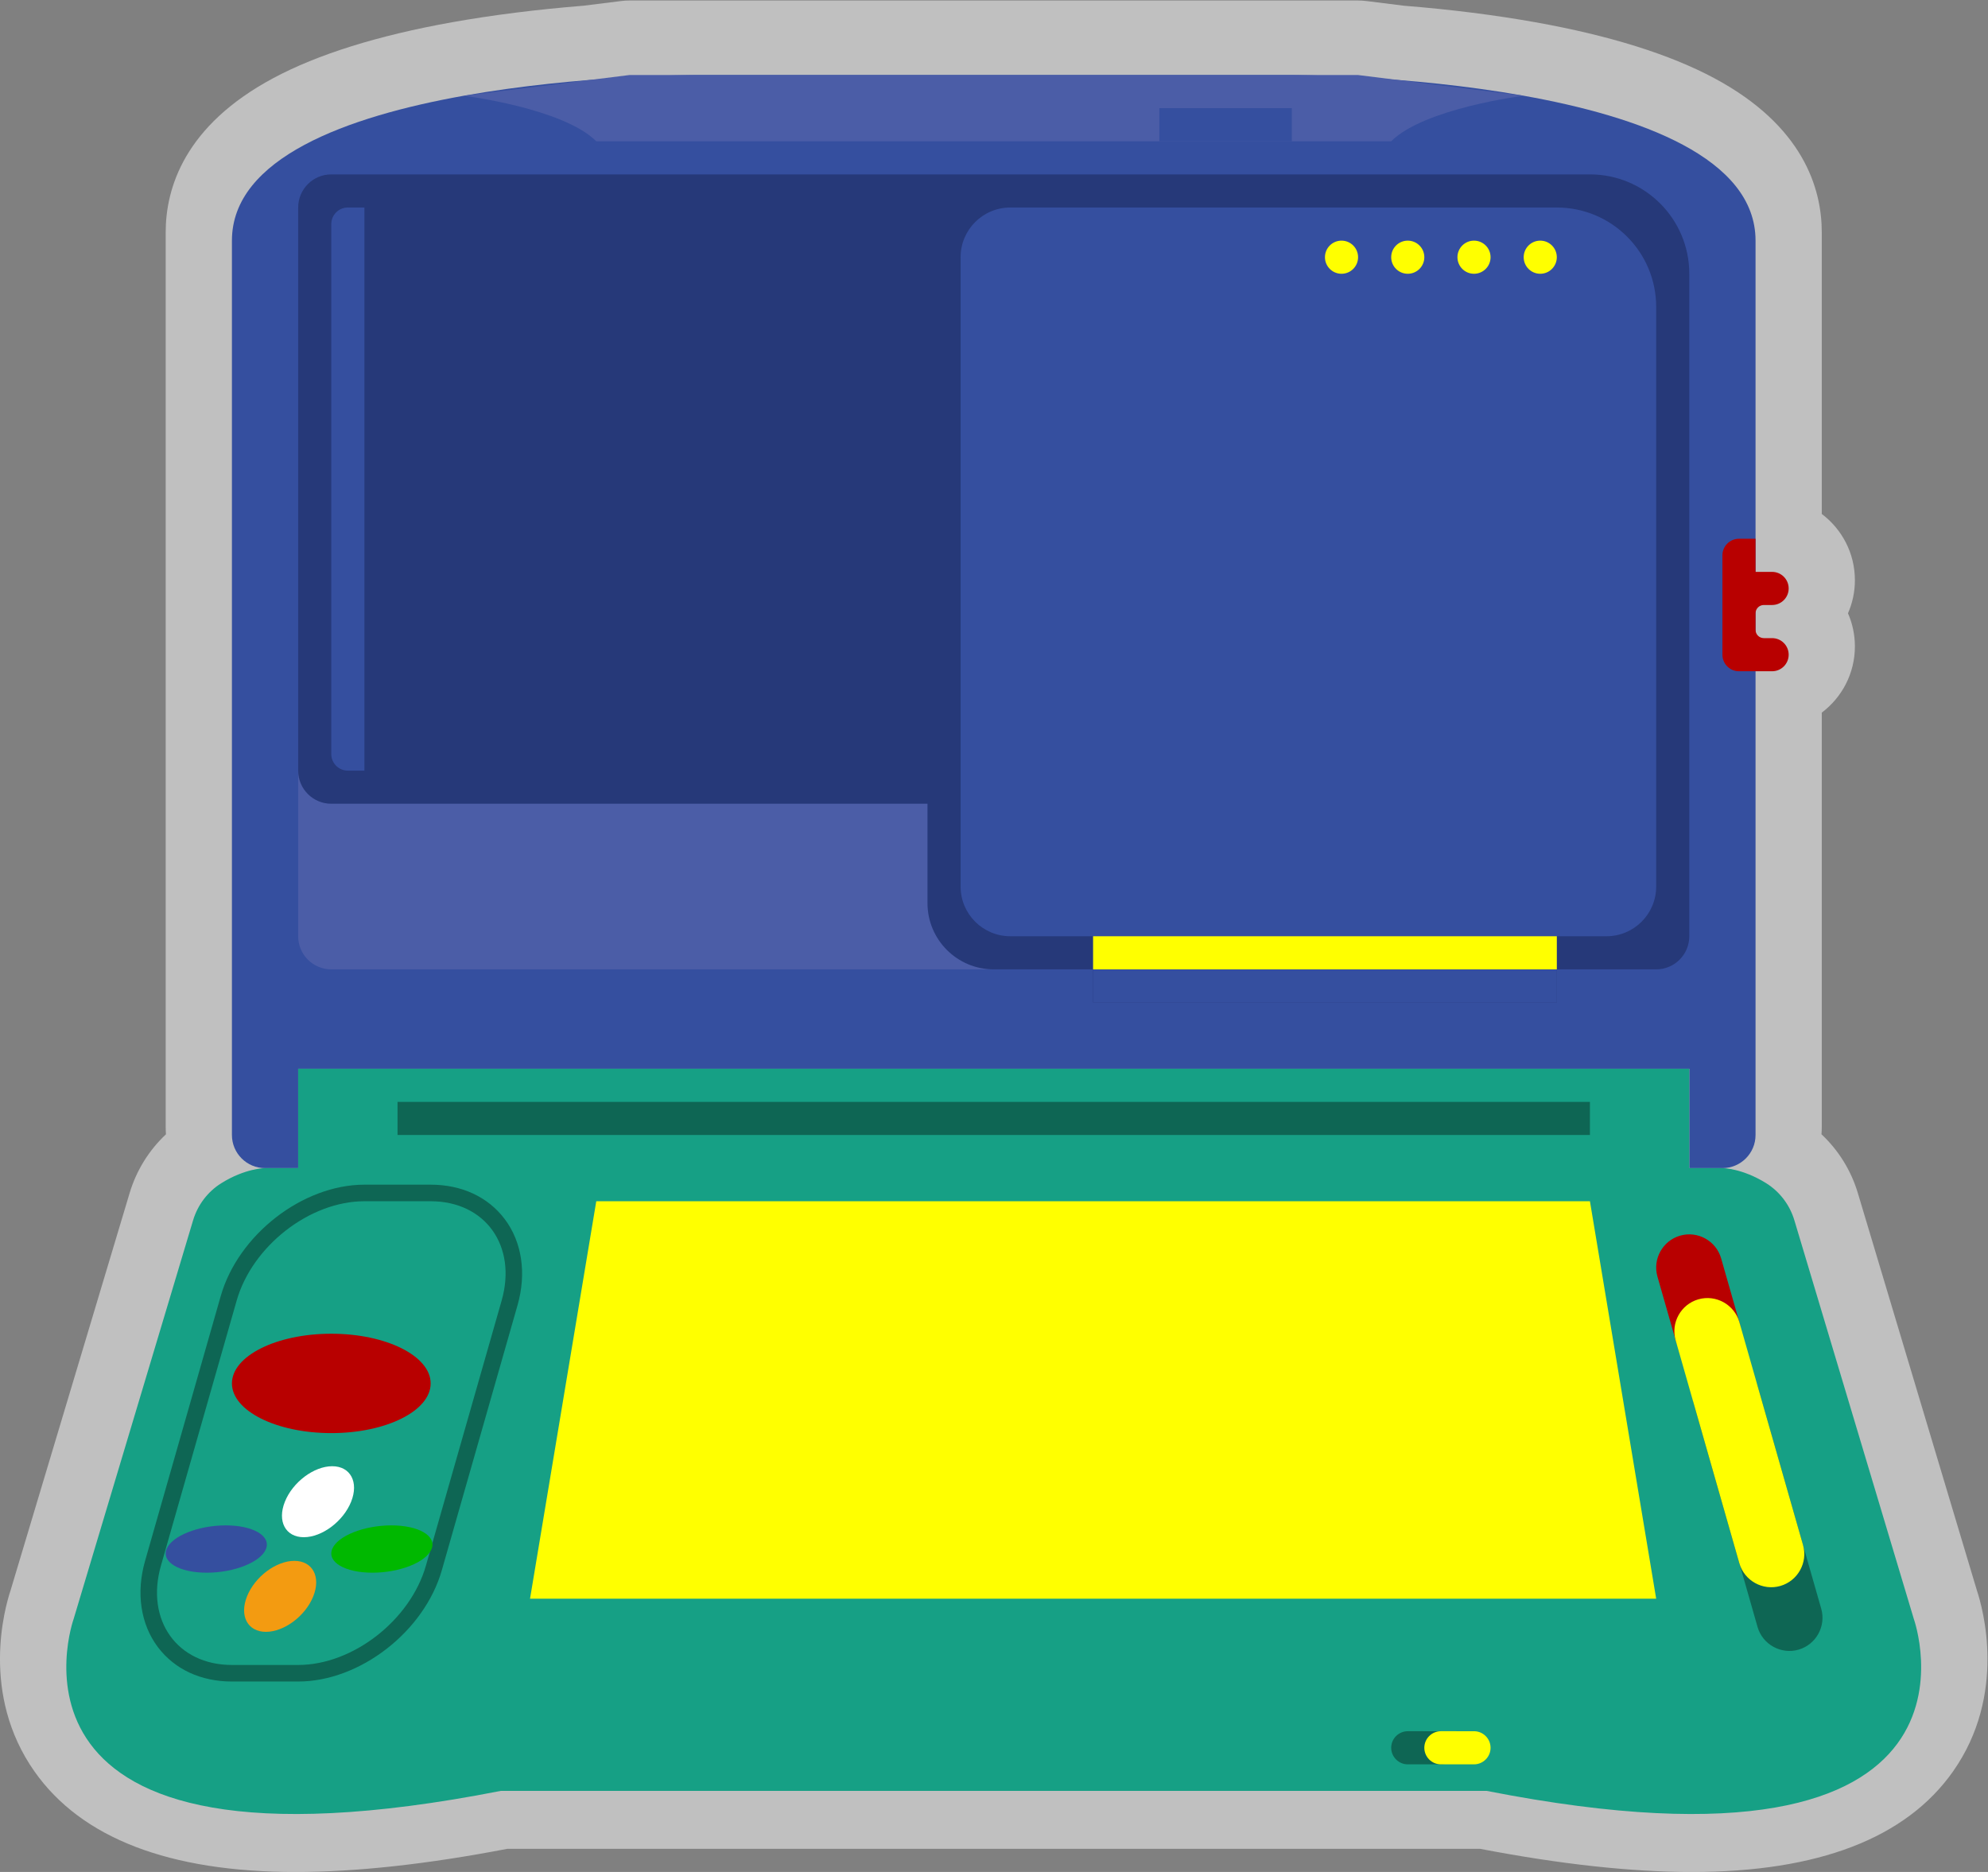 <?xml version="1.0" encoding="UTF-8" standalone="no"?>
<svg
   xmlns:dc="http://purl.org/dc/elements/1.1/"
   xmlns:cc="http://creativecommons.org/ns#"
   xmlns:rdf="http://www.w3.org/1999/02/22-rdf-syntax-ns#"
   xmlns:svg="http://www.w3.org/2000/svg"
   xmlns="http://www.w3.org/2000/svg"
   viewBox="0 0 320.029 301.333"
   height="301.333"
   width="320.029"
   xml:space="preserve"
   id="svg2"
   version="1.1"><rect x="0" y="0" width="320.029" height="301.333" fill="#808080" stroke="none"/><defs
     id="defs6"><clipPath
       id="clipPath18"
       clipPathUnits="userSpaceOnUse"><path
         id="path16"
         d="M 0,256 H 256 V 0 H 0 Z" /></clipPath><clipPath
       id="clipPath26"
       clipPathUnits="userSpaceOnUse"><path
         id="path24"
         d="M 7.989,241 H 248.011 V 15 H 7.989 Z" /></clipPath></defs><g
     transform="matrix(1.333,0,0,-1.333,-10.652,321.333)"
     id="g10"><g
       id="g12"><g
         clip-path="url(#clipPath18)"
         id="g14"><g
           id="g20"><g
             id="g22" /><g
             id="g34"><g
               style="opacity:0.5"
               id="g32"
               clip-path="url(#clipPath26)"><g
                 id="g30"
                 transform="translate(246.734,48.997)"><path
                   id="path28"
                   style="fill:#ffffff;fill-opacity:1;fill-rule:nonzero;stroke:none"
                   d="m 0,0 -14.381,47.994 c -0.819,2.734 -2.341,5.176 -4.389,7.093 0.023,0.302 0.035,0.608 0.035,0.916 v 12 38.005 c 2.428,1.826 4,4.73 4,7.995 0,1.421 -0.298,2.774 -0.835,4 0.537,1.225 0.835,2.578 0.835,4 0,3.265 -1.572,6.169 -4,7.995 v 34.005 c 0,5.321 -2.251,12.87 -12.973,18.614 -5.388,2.887 -12.663,5.162 -21.621,6.761 -4.854,0.867 -10.197,1.539 -15.885,1.997 l -4.529,0.566 c -0.329,0.041 -0.66,0.062 -0.992,0.062 h -8 -24 -8 -8 -8 -24 -8 c -0.332,0 -0.663,-0.021 -0.992,-0.062 l -4.531,-0.566 c -5.686,-0.458 -11.029,-1.13 -15.883,-1.997 -8.959,-1.599 -16.233,-3.874 -21.621,-6.761 -10.722,-5.744 -12.973,-13.293 -12.973,-18.614 v -4 -92 -12 c 0,-0.308 0.012,-0.614 0.034,-0.916 -2.047,-1.917 -3.569,-4.359 -4.388,-7.093 L -237.47,0 c -0.695,-2.085 -3.669,-12.538 2.891,-21.858 5.67,-8.055 16.281,-12.139 31.538,-12.139 7.311,0 15.904,0.94 25.55,2.795 h 50.819 15.874 50.819 c 9.646,-1.855 18.239,-2.795 25.55,-2.795 15.261,0 25.874,4.085 31.543,12.141 C 3.671,-12.538 0.696,-2.089 0,0" /></g></g></g></g><g
           transform="translate(164,232)"
           id="g36"><path
             id="path38"
             style="fill:#354f9f;fill-opacity:1;fill-rule:nonzero;stroke:none"
             d="M 0,0 H -72 C -72,0 -86,0 -99.999,-2.5 -114,-5 -128,-10 -128,-20 v -4 -92 -12 c 0,-2.209 1.791,-4 4,-4 h 4 v 12 H 48 v -12 h 4 c 2.209,0 4,1.791 4,4 v 12 96 C 56,0 0,0 0,0" /></g><g
           transform="translate(172,232)"
           id="g40"><path
             id="path42"
             style="fill:#4b5da7;fill-opacity:1;fill-rule:nonzero;stroke:none"
             d="m 0,0 h -32 -8 -8 -8 -32 l -19.999,-2.5 c 0,0 11.999,-1.5 15.999,-5.5 h 36 8 8 8 36 c 4,4 15.999,5.5 15.999,5.5 z" /></g><path
           id="path44"
           style="fill:#354f9f;fill-opacity:1;fill-rule:nonzero;stroke:none"
           d="m 164,224 h -16 v 4 h 16 z" /><g
           transform="translate(132,124)"
           id="g46"><path
             id="path48"
             style="fill:#4b5da7;fill-opacity:1;fill-rule:nonzero;stroke:none"
             d="m 0,0 h -84 c -2.209,0 -4,1.791 -4,4 V 28 H 0 Z" /></g><g
           transform="translate(44,216)"
           id="g50"><path
             id="path52"
             style="fill:#263979;fill-opacity:1;fill-rule:nonzero;stroke:none"
             d="m 0,0 v -68 c 0,-2.209 1.791,-4 4,-4 h 72 v -12 c 0,-4.418 3.582,-8 8,-8 h 12 v -4 h 56 v 4 h 12 c 2.209,0 4,1.791 4,4 v 16 4 60 c 0,6.627 -5.373,12 -12,12 H 4 C 1.791,4 0,2.209 0,0" /></g><g
           transform="translate(239.114,45.558)"
           id="g54"><path
             id="path56"
             style="fill:#16a085;fill-opacity:1;fill-rule:nonzero;stroke:none"
             d="m 0,0 -14.424,48.137 c -0.553,1.847 -1.753,3.443 -3.386,4.469 -2.924,1.836 -5.305,1.836 -5.305,1.836 h -4 v 12 h -76.063 -15.873 -76.064 v -12 h -4 c 0,0 -2.38,0 -5.304,-1.836 -1.633,-1.026 -2.833,-2.622 -3.386,-4.469 L -222.229,0 c 0,0 -11.905,-33.221 51.589,-20.763 h 51.589 15.873 51.589 C 11.905,-33.221 0,0 0,0" /></g><path
           id="path58"
           style="fill:#0e6654;fill-opacity:1;fill-rule:nonzero;stroke:none"
           d="M 200,104 H 56 v 4 h 144 z" /><g
           transform="translate(60,98)"
           id="g60"><path
             id="path62"
             style="fill:#0e6654;fill-opacity:1;fill-rule:nonzero;stroke:none"
             d="m 0,0 h -8 c -7.449,0 -15.233,-6.034 -17.352,-13.451 l -9.142,-32 c -1.098,-3.843 -0.533,-7.632 1.552,-10.395 2.02,-2.679 5.196,-4.154 8.942,-4.154 h 8 c 7.449,0 15.233,6.034 17.352,13.451 l 9.142,32 c 1.098,3.843 0.533,7.632 -1.552,10.395 C 6.922,-1.475 3.746,0 0,0 m 0,-2 c 6.6,0 10.457,-5.4 8.571,-12 L -0.571,-46 C -2.457,-52.6 -9.4,-58 -16,-58 h -8 c -6.6,0 -10.457,5.4 -8.571,12 l 9.142,32 C -21.543,-7.4 -14.6,-2 -8,-2 h 8" /></g><g
           transform="translate(80,96)"
           id="g64"><path
             id="path66"
             style="fill:#ffff00;fill-opacity:1;fill-rule:nonzero;stroke:none"
             d="M 0,0 -8,-48 H 128 L 120,0 Z" /></g><g
           transform="translate(60,74)"
           id="g68"><path
             id="path70"
             style="fill:#b80000;fill-opacity:1;fill-rule:nonzero;stroke:none"
             d="m 0,0 c 0,-3.314 -5.373,-6 -12,-6 -6.627,0 -12,2.686 -12,6 0,3.314 5.373,6 12,6 C -5.373,6 0,3.314 0,0" /></g><g
           transform="translate(224,170)"
           id="g72"><path
             id="path74"
             style="fill:#b80000;fill-opacity:1;fill-rule:nonzero;stroke:none"
             d="M 0,0 V 0 C 0,1.105 -0.895,2 -2,2 H -4 V 6 H -6 C -7.105,6 -8,5.105 -8,4 V -8 c 0,-1.105 0.895,-2 2,-2 h 2 2 c 1.105,0 2,0.895 2,2 0,1.105 -0.895,2 -2,2 h -1 c -0.552,0 -1,0.448 -1,1 v 2 c 0,0.552 0.448,1 1,1 h 1 c 1.105,0 2,0.895 2,2" /></g><g
           transform="translate(50.395,59.714)"
           id="g76"><path
             id="path78"
             style="fill:#ffffff;fill-opacity:1;fill-rule:nonzero;stroke:none"
             d="M 0,0 C -0.947,-2.367 -3.505,-4.286 -5.714,-4.286 -7.923,-4.286 -8.947,-2.367 -8,0 -7.053,2.367 -4.495,4.286 -2.286,4.286 -0.077,4.286 0.947,2.367 0,0" /></g><g
           transform="translate(45.823,48.286)"
           id="g80"><path
             id="path82"
             style="fill:#f39b11;fill-opacity:1;fill-rule:nonzero;stroke:none"
             d="M 0,0 C -0.947,-2.367 -3.505,-4.286 -5.714,-4.286 -7.923,-4.286 -8.947,-2.367 -8,0 -7.053,2.367 -4.495,4.286 -2.286,4.286 -0.077,4.286 0.947,2.367 0,0" /></g><g
           transform="translate(52.966,51.143)"
           id="g84"><path
             id="path86"
             style="fill:#00b800;fill-opacity:1;fill-rule:nonzero;stroke:none"
             d="m 0,0 c -3.314,0 -5.488,1.279 -4.857,2.857 0.631,1.578 3.829,2.857 7.143,2.857 3.313,0 5.488,-1.279 4.857,-2.857 C 6.512,1.279 3.314,0 0,0" /></g><g
           transform="translate(32.966,51.143)"
           id="g88"><path
             id="path90"
             style="fill:#354f9f;fill-opacity:1;fill-rule:nonzero;stroke:none"
             d="m 0,0 c -3.314,0 -5.488,1.279 -4.857,2.857 0.631,1.578 3.829,2.857 7.143,2.857 3.313,0 5.488,-1.279 4.857,-2.857 C 6.512,1.279 3.314,0 0,0" /></g><g
           transform="translate(225.186,41.847)"
           id="g92"><path
             id="path94"
             style="fill:#0e6654;fill-opacity:1;fill-rule:nonzero;stroke:none"
             d="m 0,0 v 0 c 2.115,0.604 3.352,2.83 2.747,4.945 l -7.692,26.923 c -0.604,2.115 -2.83,3.351 -4.945,2.747 v 0 c -2.115,-0.605 -3.352,-2.83 -2.747,-4.945 L -4.945,2.747 C -4.341,0.632 -2.115,-0.604 0,0" /></g><g
           transform="translate(215.296,76.462)"
           id="g96"><path
             id="path98"
             style="fill:#b80000;fill-opacity:1;fill-rule:nonzero;stroke:none"
             d="m 0,0 v 0 c 2.115,0.604 3.352,2.83 2.747,4.945 l -2.198,7.692 c -0.604,2.116 -2.829,3.352 -4.945,2.747 v 0 C -6.511,14.78 -7.747,12.555 -7.143,10.439 L -4.945,2.747 C -4.341,0.632 -2.115,-0.604 0,0" /></g><g
           transform="translate(222.988,49.54)"
           id="g100"><path
             id="path102"
             style="fill:#ffff00;fill-opacity:1;fill-rule:nonzero;stroke:none"
             d="m 0,0 v 0 c 2.115,0.604 3.352,2.83 2.747,4.945 l -7.692,26.923 c -0.604,2.115 -2.83,3.351 -4.945,2.747 v 0 c -2.115,-0.605 -3.352,-2.83 -2.747,-4.945 L -4.945,2.747 C -4.341,0.632 -2.115,-0.604 0,0" /></g><g
           transform="translate(182,28)"
           id="g104"><path
             id="path106"
             style="fill:#0e6654;fill-opacity:1;fill-rule:nonzero;stroke:none"
             d="m 0,0 h -4 c -1.1,0 -2,0.9 -2,2 v 0 c 0,1.1 0.9,2 2,2 H 0 C 1.1,4 2,3.1 2,2 V 2 C 2,0.9 1.1,0 0,0" /></g><g
           transform="translate(186,28)"
           id="g108"><path
             id="path110"
             style="fill:#ffff00;fill-opacity:1;fill-rule:nonzero;stroke:none"
             d="m 0,0 h -4 c -1.1,0 -2,0.9 -2,2 v 0 c 0,1.1 0.9,2 2,2 H 0 C 1.1,4 2,3.1 2,2 V 2 C 2,0.9 1.1,0 0,0" /></g><g
           transform="translate(52,148)"
           id="g112"><path
             id="path114"
             style="fill:#354f9f;fill-opacity:1;fill-rule:nonzero;stroke:none"
             d="m 0,0 h -2 c -1.105,0 -2,0.895 -2,2 v 64 c 0,1.105 0.895,2 2,2 h 2 z" /></g><g
           transform="translate(202,128)"
           id="g116"><path
             id="path118"
             style="fill:#354f9f;fill-opacity:1;fill-rule:nonzero;stroke:none"
             d="m 0,0 h -72 c -3.314,0 -6,2.686 -6,6 v 76 c 0,3.314 2.686,6 6,6 H -6 C 0.627,88 6,82.627 6,76 V 6 C 6,2.686 3.314,0 0,0" /></g><path
           id="path120"
           style="fill:#354f9f;fill-opacity:1;fill-rule:nonzero;stroke:none"
           d="m 196,120 h -56 v 12 h 56 z" /><path
           id="path122"
           style="fill:#ffff00;fill-opacity:1;fill-rule:nonzero;stroke:none"
           d="m 196,124 h -56 v 4 h 56 z" /><g
           transform="translate(196,210)"
           id="g124"><path
             id="path126"
             style="fill:#ffff00;fill-opacity:1;fill-rule:nonzero;stroke:none"
             d="m 0,0 c 0,-1.105 -0.895,-2 -2,-2 -1.105,0 -2,0.895 -2,2 0,1.105 0.895,2 2,2 1.105,0 2,-0.895 2,-2" /></g><g
           transform="translate(188,210)"
           id="g128"><path
             id="path130"
             style="fill:#ffff00;fill-opacity:1;fill-rule:nonzero;stroke:none"
             d="m 0,0 c 0,-1.105 -0.895,-2 -2,-2 -1.105,0 -2,0.895 -2,2 0,1.105 0.895,2 2,2 1.105,0 2,-0.895 2,-2" /></g><g
           transform="translate(180,210)"
           id="g132"><path
             id="path134"
             style="fill:#ffff00;fill-opacity:1;fill-rule:nonzero;stroke:none"
             d="m 0,0 c 0,-1.105 -0.895,-2 -2,-2 -1.105,0 -2,0.895 -2,2 0,1.105 0.895,2 2,2 1.105,0 2,-0.895 2,-2" /></g><g
           transform="translate(172,210)"
           id="g136"><path
             id="path138"
             style="fill:#ffff00;fill-opacity:1;fill-rule:nonzero;stroke:none"
             d="m 0,0 c 0,-1.105 -0.895,-2 -2,-2 -1.105,0 -2,0.895 -2,2 0,1.105 0.895,2 2,2 1.105,0 2,-0.895 2,-2" /></g></g></g></g></svg>